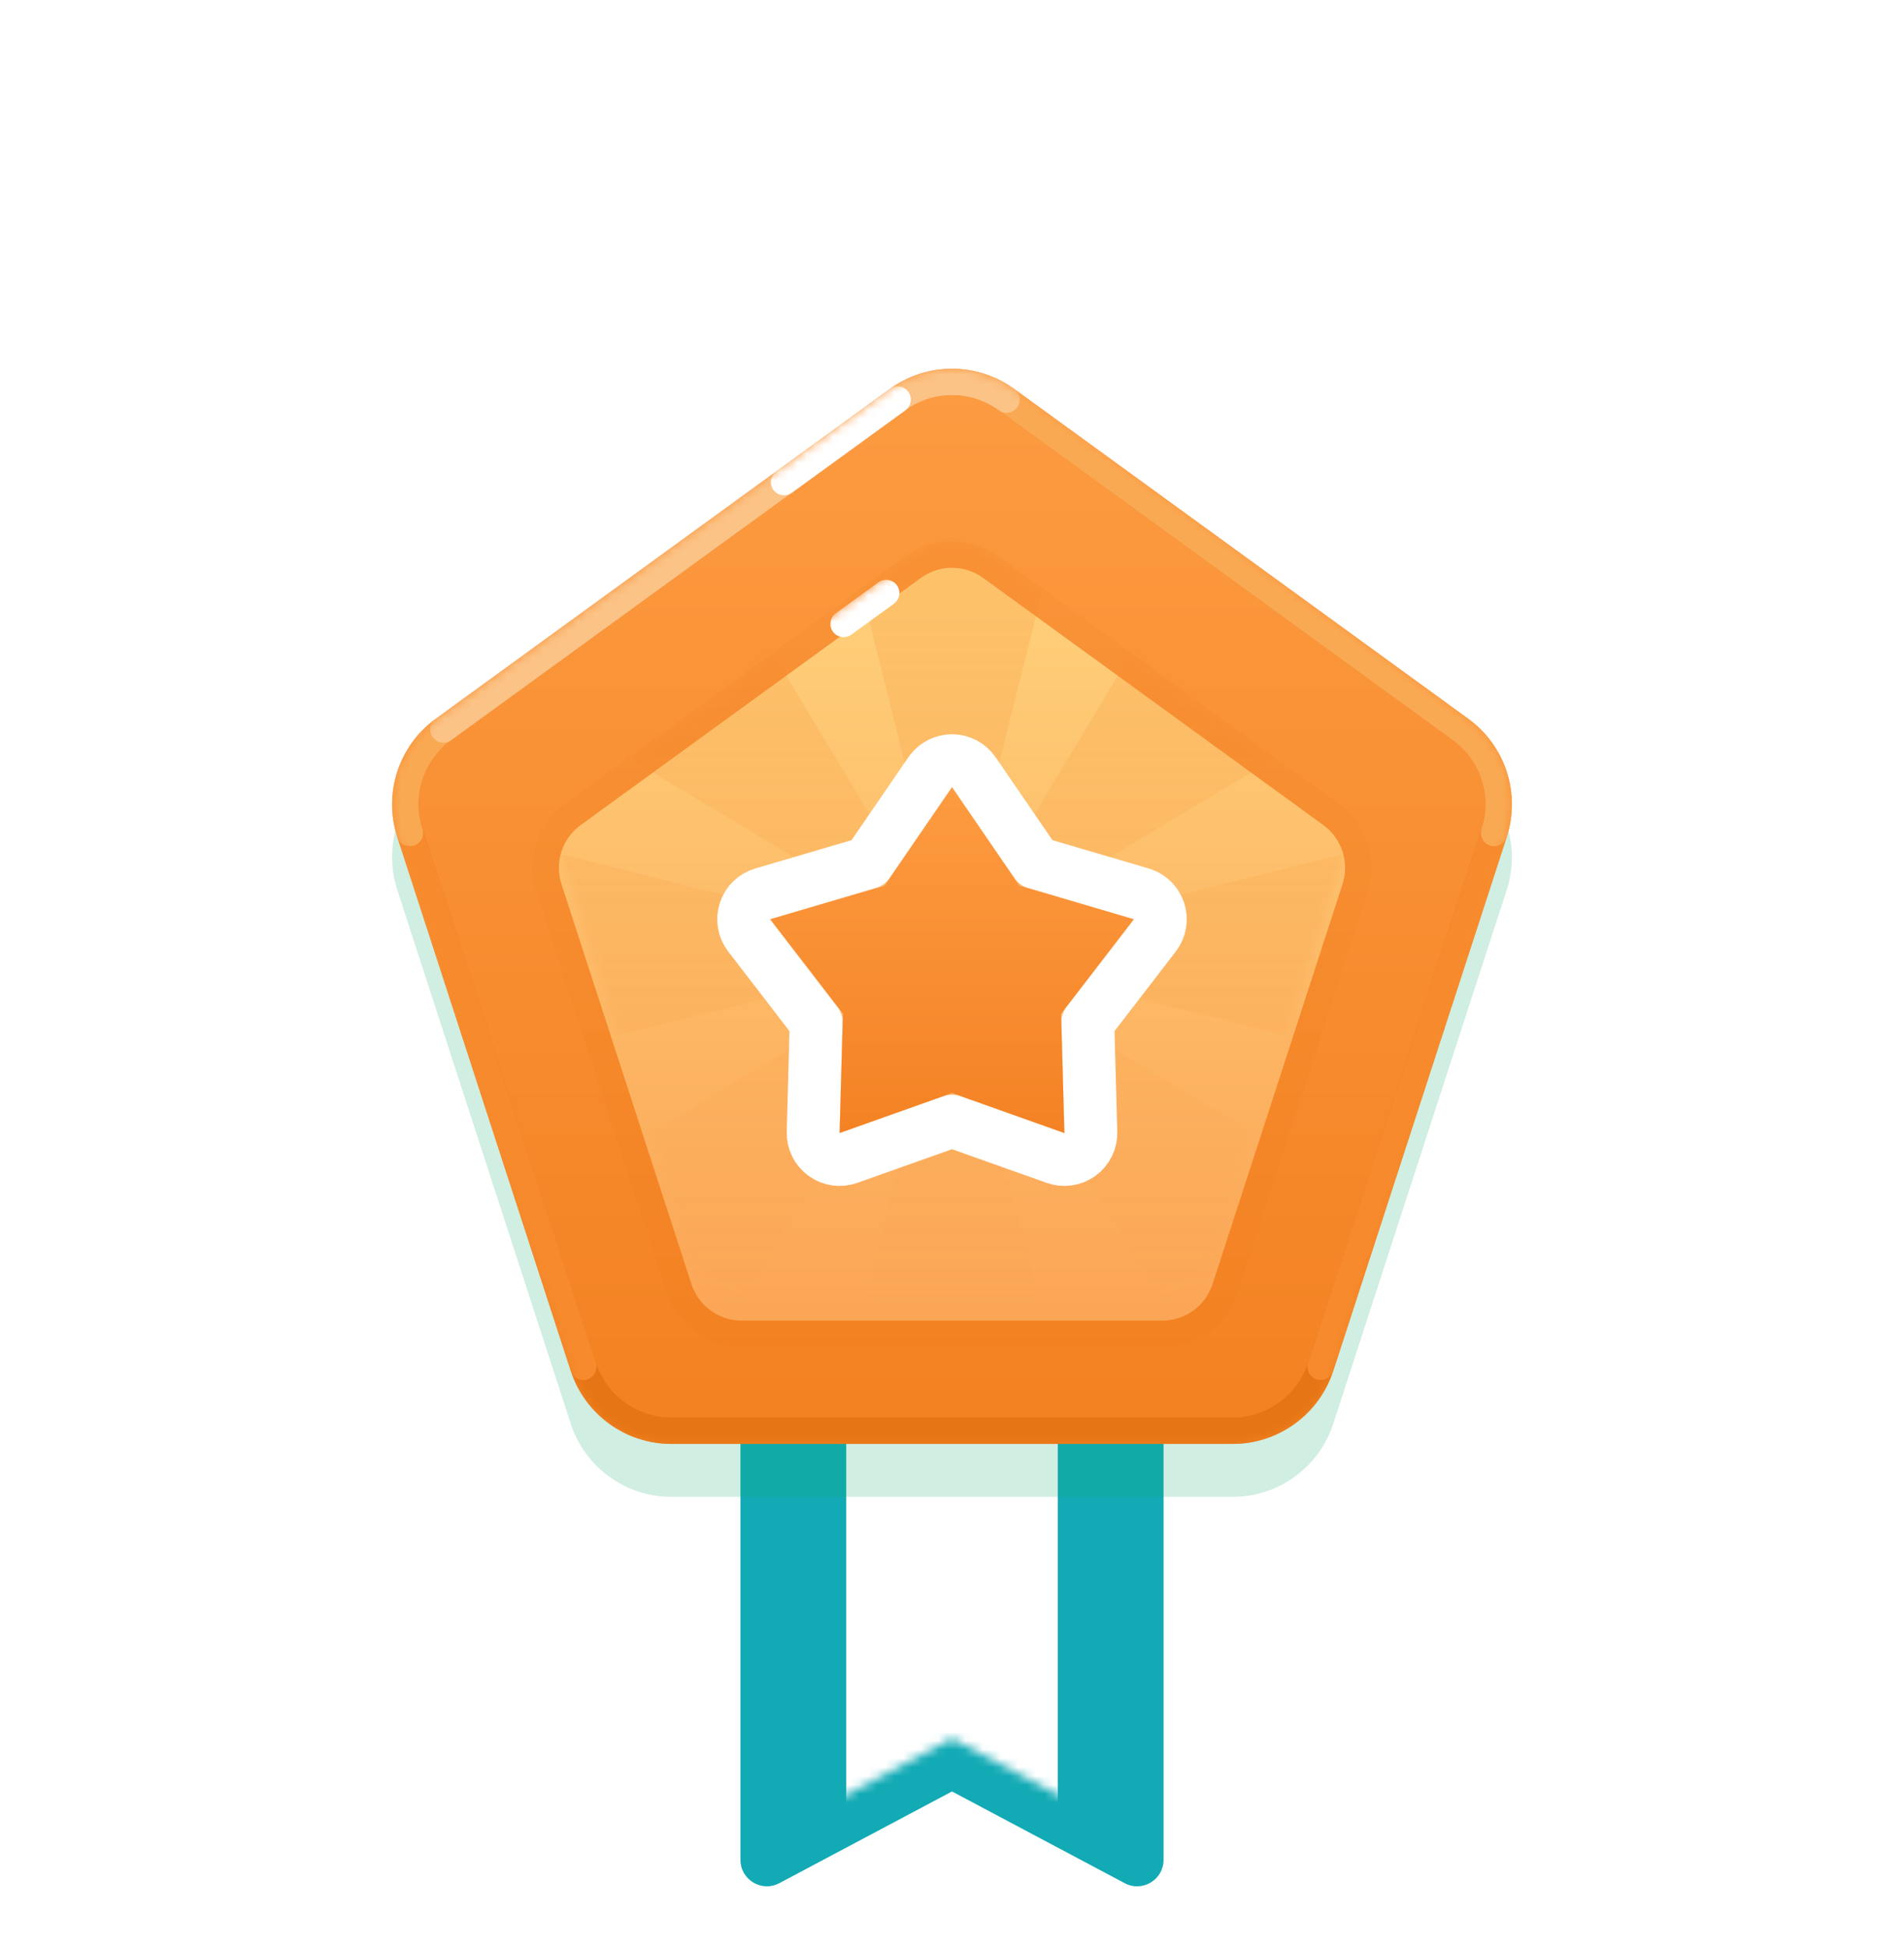 <svg width="216" height="221" viewBox="0 0 216 221" fill="none" xmlns="http://www.w3.org/2000/svg">
<g filter="url(#filter0_d_503_8783)">
<path fill-rule="evenodd" clip-rule="evenodd" d="M84 108H132V205.009C132 207.272 129.591 208.72 127.593 207.659L108 197.25L88.407 207.659C86.409 208.72 84 207.272 84 205.009V108Z" fill="#12AAB5"/>
</g>
<mask id="mask0_503_8783" style="mask-type:luminance" maskUnits="userSpaceOnUse" x="84" y="108" width="48" height="101">
<path fill-rule="evenodd" clip-rule="evenodd" d="M84 108H132V205.009C132 207.272 129.591 208.72 127.593 207.659L108 197.25L88.407 207.659C86.409 208.72 84 207.272 84 205.009V108Z" fill="white"/>
</mask>
<g mask="url(#mask0_503_8783)">
<path fill-rule="evenodd" clip-rule="evenodd" d="M96 156H120V210H96V156Z" fill="white"/>
</g>
<path style="mix-blend-mode:multiply" opacity="0.2" fill-rule="evenodd" clip-rule="evenodd" d="M100.947 50.125C105.152 47.069 110.848 47.069 115.053 50.125L166.569 87.553C170.775 90.609 172.535 96.025 170.929 100.97L151.251 161.53C149.645 166.475 145.037 169.822 139.839 169.822H76.161C70.963 169.822 66.355 166.475 64.749 161.53L45.071 100.97C43.465 96.025 45.225 90.609 49.431 87.553L100.947 50.125Z" fill="#18AC6C"/>
<path fill-rule="evenodd" clip-rule="evenodd" d="M100.947 44.125C105.152 41.069 110.848 41.069 115.053 44.125L166.569 81.553C170.775 84.609 172.535 90.025 170.929 94.97L151.251 155.53C149.645 160.475 145.037 163.822 139.839 163.822H76.161C70.963 163.822 66.355 160.475 64.749 155.53L45.071 94.97C43.465 90.025 45.225 84.609 49.431 81.553L100.947 44.125Z" fill="url(#paint0_linear_503_8783)"/>
<mask id="mask1_503_8783" style="mask-type:luminance" maskUnits="userSpaceOnUse" x="44" y="41" width="128" height="123">
<path fill-rule="evenodd" clip-rule="evenodd" d="M100.947 44.125C105.152 41.069 110.848 41.069 115.053 44.125L166.569 81.553C170.775 84.609 172.535 90.025 170.929 94.97L151.251 155.53C149.645 160.475 145.037 163.822 139.839 163.822H76.161C70.963 163.822 66.355 160.475 64.749 155.53L45.071 94.97C43.465 90.025 45.225 84.609 49.431 81.553L100.947 44.125Z" fill="white"/>
</mask>
<g mask="url(#mask1_503_8783)">
<path d="M114.172 45.338C110.492 42.664 105.508 42.664 101.828 45.338L50.312 82.767C46.632 85.441 45.092 90.18 46.498 94.506L66.175 155.067C67.581 159.393 71.612 162.322 76.161 162.322H139.839C144.388 162.322 148.419 159.393 149.825 155.067L169.502 94.506C170.908 90.18 169.368 85.441 165.688 82.767L114.172 45.338Z" stroke="#E67515" stroke-width="3"/>
<path d="M149.825 155.067L169.502 94.506" stroke="#F68A2C" stroke-width="3" stroke-linecap="round"/>
<path d="M46.498 94.506L66.175 155.067" stroke="#F68A2C" stroke-width="3" stroke-linecap="round"/>
<path d="M169.502 94.506C170.908 90.18 169.368 85.441 165.688 82.767L114.172 45.338C110.492 42.664 105.508 42.664 101.828 45.338L50.312 82.767C46.632 85.441 45.092 90.18 46.498 94.506" stroke="#FAA953" stroke-width="3" stroke-linecap="round"/>
<path opacity="0.3" d="M114.172 45.338C110.492 42.664 105.508 42.664 101.828 45.338L50.312 82.767" stroke="white" stroke-width="3" stroke-linecap="round"/>
<path d="M101.828 45.338L88.949 54.695" stroke="white" stroke-width="3" stroke-linecap="round"/>
</g>
<g filter="url(#filter1_d_503_8783)">
<path fill-rule="evenodd" clip-rule="evenodd" d="M104.473 62.562C106.576 61.034 109.424 61.034 111.527 62.562L150.124 90.605C152.227 92.133 153.107 94.841 152.304 97.313L137.561 142.687C136.758 145.159 134.454 146.833 131.854 146.833H84.146C81.546 146.833 79.243 145.159 78.439 142.687L63.696 97.313C62.893 94.841 63.773 92.133 65.876 90.605L104.473 62.562Z" fill="url(#paint1_linear_503_8783)"/>
<path d="M103.841 61.176C106.442 59.441 109.862 59.499 112.408 61.349L151.006 89.392L151.248 89.574C153.622 91.45 154.637 94.574 153.818 97.486L153.73 97.776L138.987 143.15C137.983 146.241 135.104 148.333 131.854 148.333H84.145C80.998 148.333 78.197 146.369 77.112 143.438L77.013 143.15L62.27 97.776C61.266 94.686 62.366 91.301 64.994 89.392L103.592 61.349L103.841 61.176Z" stroke="#E86A00" stroke-opacity="0.06" stroke-width="3"/>
</g>
<mask id="mask2_503_8783" style="mask-type:luminance" maskUnits="userSpaceOnUse" x="63" y="61" width="90" height="86">
<path fill-rule="evenodd" clip-rule="evenodd" d="M104.473 62.562C106.576 61.034 109.424 61.034 111.527 62.562L150.124 90.605C152.227 92.133 153.107 94.841 152.304 97.313L137.561 142.687C136.758 145.159 134.454 146.833 131.854 146.833H84.146C81.546 146.833 79.243 145.159 78.439 142.687L63.696 97.313C62.893 94.841 63.773 92.133 65.876 90.605L104.473 62.562Z" fill="white"/>
</mask>
<g mask="url(#mask2_503_8783)">
<path fill-rule="evenodd" clip-rule="evenodd" d="M108 108L60 120V96L108 108ZM108 108L120 60H96L108 108ZM108 108L156 96V120L108 108ZM108 108L133.456 65.574L150.426 82.544L108 108ZM108 108L133.456 150.426L150.426 133.456L108 108ZM108 108L96 156H120L108 108ZM108 108L82.544 150.426L65.574 133.456L108 108Z" fill="url(#paint2_linear_503_8783)"/>
<path d="M82.544 65.574L65.574 82.544L108 108L82.544 65.574Z" fill="url(#paint3_linear_503_8783)"/>
<path d="M100.531 67.281C98.448 68.794 96.84 69.963 95.706 70.787" stroke="white" stroke-width="3" stroke-linecap="round"/>
</g>
<g filter="url(#filter2_d_503_8783)">
<path d="M100.349 97.47L108 86.307L115.651 97.47L128.631 101.296L120.379 112.022L120.751 125.55L108 121.016L95.249 125.55L95.621 112.022L87.368 101.296L100.349 97.47Z" fill="white"/>
<path d="M108 83.307C108.99 83.307 109.916 83.794 110.475 84.611L117.522 94.893L129.48 98.419L129.656 98.477C130.521 98.791 131.198 99.487 131.485 100.369C131.79 101.31 131.612 102.342 131.009 103.126L123.407 113.005L123.75 125.468C123.777 126.457 123.314 127.396 122.514 127.978C121.713 128.559 120.677 128.709 119.745 128.377L107.999 124.2L96.254 128.377C95.322 128.709 94.286 128.559 93.486 127.978C92.685 127.396 92.223 126.457 92.25 125.468L92.592 113.006L84.99 103.126C84.387 102.342 84.209 101.31 84.515 100.369C84.821 99.428 85.571 98.699 86.52 98.419L98.477 94.894L105.526 84.611L105.634 84.462C106.2 83.736 107.072 83.307 108 83.307Z" stroke="white" stroke-width="6" stroke-linejoin="round"/>
</g>
<g filter="url(#filter3_i_503_8783)">
<path d="M100.349 97.47L108 86.307L115.651 97.47L128.631 101.296L120.379 112.022L120.751 125.55L108 121.016L95.249 125.55L95.621 112.022L87.368 101.296L100.349 97.47Z" fill="url(#paint4_linear_503_8783)"/>
</g>
<defs>
<filter id="filter0_d_503_8783" x="78" y="108" width="60" height="112.013" filterUnits="userSpaceOnUse" color-interpolation-filters="sRGB">
<feFlood flood-opacity="0" result="BackgroundImageFix"/>
<feColorMatrix in="SourceAlpha" type="matrix" values="0 0 0 0 0 0 0 0 0 0 0 0 0 0 0 0 0 0 127 0" result="hardAlpha"/>
<feOffset dy="6"/>
<feGaussianBlur stdDeviation="3"/>
<feColorMatrix type="matrix" values="0 0 0 0 0.333 0 0 0 0 0.82 0 0 0 0 0.616 0 0 0 0.2 0"/>
<feBlend mode="darken" in2="BackgroundImageFix" result="effect1_dropShadow_503_8783"/>
<feBlend mode="normal" in="SourceGraphic" in2="effect1_dropShadow_503_8783" result="shape"/>
</filter>
<filter id="filter1_d_503_8783" x="54.402" y="55.416" width="107.196" height="103.416" filterUnits="userSpaceOnUse" color-interpolation-filters="sRGB">
<feFlood flood-opacity="0" result="BackgroundImageFix"/>
<feColorMatrix in="SourceAlpha" type="matrix" values="0 0 0 0 0 0 0 0 0 0 0 0 0 0 0 0 0 0 127 0" result="hardAlpha"/>
<feOffset dy="3"/>
<feGaussianBlur stdDeviation="3"/>
<feColorMatrix type="matrix" values="0 0 0 0 0.95 0 0 0 0 0.442 0 0 0 0 0 0 0 0 0.8 0"/>
<feBlend mode="normal" in2="BackgroundImageFix" result="effect1_dropShadow_503_8783"/>
<feBlend mode="normal" in="SourceGraphic" in2="effect1_dropShadow_503_8783" result="shape"/>
</filter>
<filter id="filter2_d_503_8783" x="75.368" y="77.307" width="65.263" height="63.244" filterUnits="userSpaceOnUse" color-interpolation-filters="sRGB">
<feFlood flood-opacity="0" result="BackgroundImageFix"/>
<feColorMatrix in="SourceAlpha" type="matrix" values="0 0 0 0 0 0 0 0 0 0 0 0 0 0 0 0 0 0 127 0" result="hardAlpha"/>
<feOffset dy="3"/>
<feGaussianBlur stdDeviation="3"/>
<feColorMatrix type="matrix" values="0 0 0 0 0.643 0 0 0 0 0.263 0 0 0 0 0.02 0 0 0 0.2 0"/>
<feBlend mode="normal" in2="BackgroundImageFix" result="effect1_dropShadow_503_8783"/>
<feBlend mode="normal" in="SourceGraphic" in2="effect1_dropShadow_503_8783" result="shape"/>
</filter>
<filter id="filter3_i_503_8783" x="87.368" y="86.307" width="41.263" height="42.243" filterUnits="userSpaceOnUse" color-interpolation-filters="sRGB">
<feFlood flood-opacity="0" result="BackgroundImageFix"/>
<feBlend mode="normal" in="SourceGraphic" in2="BackgroundImageFix" result="shape"/>
<feColorMatrix in="SourceAlpha" type="matrix" values="0 0 0 0 0 0 0 0 0 0 0 0 0 0 0 0 0 0 127 0" result="hardAlpha"/>
<feOffset dy="3"/>
<feGaussianBlur stdDeviation="1.5"/>
<feComposite in2="hardAlpha" operator="arithmetic" k2="-1" k3="1"/>
<feColorMatrix type="matrix" values="0 0 0 0 0.922 0 0 0 0 0.447 0 0 0 0 0.106 0 0 0 0.4 0"/>
<feBlend mode="normal" in2="shape" result="effect1_innerShadow_503_8783"/>
</filter>
<linearGradient id="paint0_linear_503_8783" x1="39" y1="39" x2="39" y2="177" gradientUnits="userSpaceOnUse">
<stop stop-color="#FD9C43"/>
<stop offset="1" stop-color="#F27E1D"/>
</linearGradient>
<linearGradient id="paint1_linear_503_8783" x1="60" y1="60" x2="60" y2="156" gradientUnits="userSpaceOnUse">
<stop stop-color="#FFD17B"/>
<stop offset="1" stop-color="#FBA152"/>
</linearGradient>
<linearGradient id="paint2_linear_503_8783" x1="64.478" y1="60" x2="64.478" y2="147.044" gradientUnits="userSpaceOnUse">
<stop stop-color="#F58425" stop-opacity="0.2"/>
<stop offset="1" stop-color="#F58425" stop-opacity="0.01"/>
</linearGradient>
<linearGradient id="paint3_linear_503_8783" x1="64.478" y1="60" x2="64.478" y2="147.044" gradientUnits="userSpaceOnUse">
<stop stop-color="#F58425" stop-opacity="0.2"/>
<stop offset="1" stop-color="#F58425" stop-opacity="0.01"/>
</linearGradient>
<linearGradient id="paint4_linear_503_8783" x1="87.368" y1="86.307" x2="87.368" y2="125.55" gradientUnits="userSpaceOnUse">
<stop stop-color="#FD9B41"/>
<stop offset="1" stop-color="#F48224"/>
</linearGradient>
</defs>
</svg>
